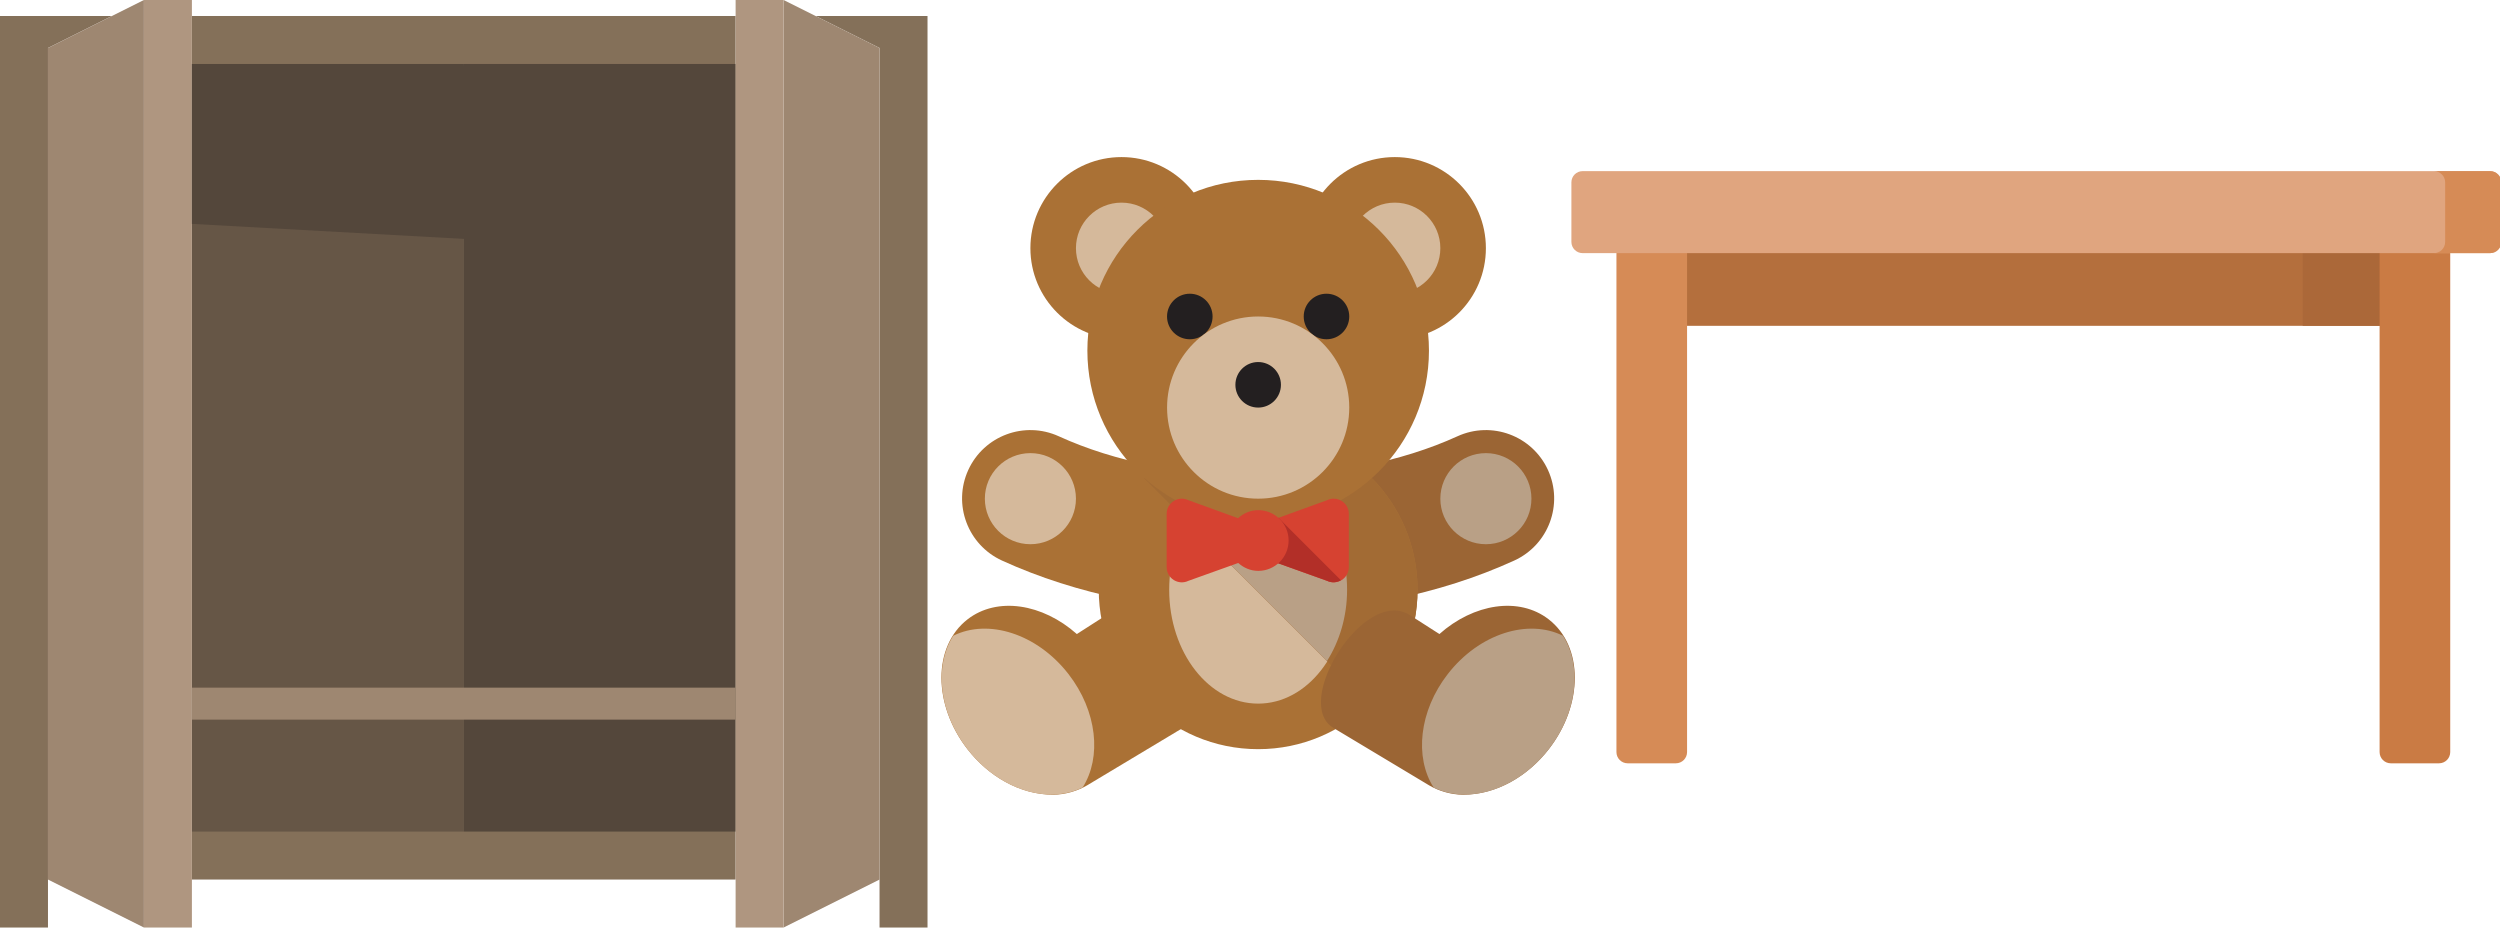 <?xml version="1.0" encoding="UTF-8" standalone="no"?>
<svg
   xmlns:dc="http://purl.org/dc/elements/1.1/"
   xmlns:cc="http://creativecommons.org/ns#"
   xmlns:rdf="http://www.w3.org/1999/02/22-rdf-syntax-ns#"
   xmlns:svg="http://www.w3.org/2000/svg"
   xmlns="http://www.w3.org/2000/svg"
   viewBox="0 0 156.331 58"
   version="1.1"
   id="svg481"
   width="156.331"
   height="58">
  <defs
     id="defs485" />
  <title
     id="title444">Layer closet</title>
  <style
     type="text/css"
     id="style446">
    .st0{fill:#847059;}
    .st1{fill:#665646;}
    .st2{fill:#54473B;}
    .st3{fill:#9E8771;}
    .st4{fill:#AF9680;}
    .st5{fill:none;stroke:#382016;stroke-width:2;stroke-miterlimit:10;}
    .st6{fill:none;stroke:#E0E1E2;stroke-width:2;stroke-linecap:round;stroke-miterlimit:10;}
  </style>
  <g
     id="g_closet1">
    <rect
       x="12"
       y="1"
       class="st0"
       width="34"
       height="54"
       id="rect448" />
    <polygon
       class="st0"
       points="3,55 3,3 7,1 0,1 0,58 3,58 "
       id="polygon450" />
    <polygon
       class="st0"
       points="58,58 58,1 51,1 55,3 55,55 55,58 "
       id="polygon452" />
    <rect
       x="12"
       y="4"
       class="st1"
       width="17"
       height="48"
       id="rect454" />
    <rect
       x="29"
       y="4"
       class="st2"
       width="17"
       height="48"
       id="rect456" />
    <polygon
       class="st3"
       points="9,58 3,55 3,3 9,0 "
       id="polygon458" />
    <rect
       x="9"
       class="st4"
       width="3"
       height="58"
       id="rect460"
       y="0" />
    <polygon
       class="st3"
       points="49,58 55,55 55,3 49,0 "
       id="polygon462" />
    <rect
       x="46"
       class="st4"
       width="3"
       height="58"
       id="rect464"
       y="0" />
    <path
       class="st5"
       d="M 29,19"
       id="path466" />
    <path
       class="st5"
       d="M 12,19"
       id="path468" />
    <path
       class="st6"
       d="M 43,12"
       id="path470" />
    <path
       class="st6"
       d="M 32,12"
       id="path472" />
    <polygon
       class="st2"
       points="12,4 29,4 30.1,15 12,14 "
       id="polygon474" />
    <rect
       x="12"
       y="43"
       class="st3"
       width="34"
       height="2"
       id="rect476" />
    <line
       class="st3"
       x1="46"
       y1="13"
       x2="46"
       y2="15"
       id="line478" />
  </g>
  <g
     id="g753"
     transform="matrix(0.089,0,0,0.089,58.737,9.823)">
    <path
       style="fill:#9b6534"
       d="m 427.658,219.87 c -11.016,-24.117 -39.484,-34.718 -63.61,-23.703 -39.266,17.953 -89,27.836 -140.047,27.836 -0.09,0 -0.176,-0.008 -0.266,-0.008 v 96 c 0.09,0 0.176,0.008 0.266,0.008 65.453,0 127.687,-12.633 179.953,-36.523 24.11,-11.024 34.72,-39.501 23.704,-63.61 z"
       id="path629" />
    <path
       style="fill:#aa7135"
       d="m 20.346,219.87 c 11.016,-24.117 39.484,-34.718 63.61,-23.703 39.266,17.953 89,27.836 140.047,27.836 0.09,0 0.176,-0.008 0.266,-0.008 v 96 c -0.09,0 -0.176,0.008 -0.266,0.008 C 158.55,320.003 96.316,307.37 44.05,283.48 19.939,272.456 9.33,243.979 20.346,219.87 Z"
       id="path631" />
    <circle
       style="fill:#b9a086"
       cx="384.036"
       cy="240"
       r="32"
       id="circle633" />
    <circle
       style="fill:#aa7135"
       cx="224.036"
       cy="304"
       r="112"
       id="circle635" />
    <ellipse
       style="fill:#d5b99b"
       cx="224.036"
       cy="304"
       rx="62.512"
       ry="80"
       id="ellipse637" />
    <path
       style="fill:#a26b34"
       d="m 224.002,192.002 c -31.363,0 -59.676,12.926 -80.008,33.698 l 158.309,158.31 c 20.774,-20.332 33.699,-48.645 33.699,-80.008 0,-61.855 -50.145,-112 -112,-112 z"
       id="path639" />
    <path
       style="fill:#b9a086"
       d="m 224.004,224.002 c -20.383,0 -38.309,12.672 -49.718,31.988 l 98.098,98.098 c 8.699,-13.744 14.129,-31.019 14.129,-50.086 -10e-4,-44.183 -27.986,-80 -62.509,-80 z"
       id="path641" />
    <g
       id="g647">
      <circle
         style="fill:#aa7135"
         cx="320.036"
         cy="64"
         r="64"
         id="circle643" />
      <circle
         style="fill:#aa7135"
         cx="128.004"
         cy="64"
         r="64"
         id="circle645" />
    </g>
    <g
       id="g653">
      <circle
         style="fill:#d5b99b"
         cx="128.004"
         cy="64"
         r="32"
         id="circle649" />
      <circle
         style="fill:#d5b99b"
         cx="320.036"
         cy="64"
         r="32"
         id="circle651" />
    </g>
    <circle
       style="fill:#aa7135"
       cx="224.036"
       cy="136"
       r="120"
       id="circle655" />
    <g
       id="g661">
      <circle
         style="fill:#231f20"
         cx="176.004"
         cy="112"
         r="16"
         id="circle657" />
      <circle
         style="fill:#231f20"
         cx="272.036"
         cy="112"
         r="16"
         id="circle659" />
    </g>
    <circle
       style="fill:#d5b99b"
       cx="224.036"
       cy="176"
       r="64"
       id="circle663" />
    <circle
       style="fill:#231f20"
       cx="224.036"
       cy="160"
       r="16"
       id="circle665" />
    <circle
       style="fill:#d5b99b"
       cx="64.004"
       cy="240"
       r="32"
       id="circle667" />
    <path
       style="fill:#d64231"
       d="m 272.408,241.089 c 7.085,-3.443 15.329,1.717 15.329,9.594 v 37.434 c 0,7.877 -8.245,13.037 -15.329,9.594 l -48.671,-17.442 v -21.542 z"
       id="path669" />
    <path
       style="fill:#b22f28"
       d="m 282.195,297.333 -43.886,-43.886 -14.573,5.28 v 21.542 l 48.672,17.442 c 3.35,1.627 6.912,1.219 9.787,-0.378 z"
       id="path671" />
    <path
       style="fill:#d64231"
       d="m 224.087,248.067 c -5.5,0 -10.406,2.225 -14.187,5.646 l -34.836,-12.625 c -7.082,-3.443 -15.328,1.717 -15.328,9.594 v 37.434 c 0,7.879 8.246,13.039 15.328,9.594 l 34.969,-12.531 c 3.77,3.358 8.614,5.554 14.054,5.554 11.785,0 21.336,-9.55 21.336,-21.332 0,-11.783 -9.55,-21.334 -21.336,-21.334 z"
       id="path673" />
    <path
       style="fill:#aa7135"
       d="M 117.781,321.549 96.627,335.112 C 72.549,313.729 40.674,308.594 19.81,324.815 c -24.418,18.984 -24.426,59.82 -0.019,91.215 14.566,18.74 36.543,31.973 60.211,31.973 8.211,0 17.279,-2.651 23.898,-6.603 l 67.15,-40.298 c 29.299,-17.339 -21.207,-99.008 -53.269,-79.553 z"
       id="path675" />
    <path
       style="fill:#d5b99b"
       d="M 90.724,363.194 C 68.638,334.788 34.243,324.088 9.786,336.327 -3.655,357.499 -0.495,389.938 19.79,416.03 c 22.086,28.406 56.484,39.103 80.938,26.863 13.438,-21.17 10.278,-53.609 -10.004,-79.699 z"
       id="path677" />
    <path
       style="fill:#9b6534"
       d="m 330.222,321.549 21.154,13.563 c 24.078,-21.383 55.953,-26.518 76.817,-10.297 24.418,18.984 24.426,59.82 0.019,91.215 -14.566,18.74 -36.543,31.973 -60.211,31.973 -8.211,0 -17.279,-2.651 -23.898,-6.603 l -67.15,-40.298 c -29.299,-17.339 21.207,-99.008 53.269,-79.553 z"
       id="path679" />
    <path
       style="fill:#b9a086"
       d="m 357.279,363.194 c 22.086,-28.406 56.481,-39.106 80.938,-26.867 13.442,21.172 10.282,53.611 -10.004,79.703 -22.086,28.406 -56.484,39.103 -80.938,26.863 -13.437,-21.17 -10.277,-53.609 10.004,-79.699 z"
       id="path681" />
  </g>
  <g
     id="g_table1"
     transform="matrix(0.117,0,0,0.117,98.263,10.701)">
    <path
       id="svg_3"
       fill="#b46f3d"
       d="M 42.951,21.914 H 450.834 V 82.677 H 42.951 Z" />
    <path
       id="svg_5"
       fill="#ab6839"
       d="m 390.834,21.914 h 60 v 60.763 h -60 z" />
    <path
       id="svg_7"
       fill="#d68b56"
       d="M 55.825,316.502 H 30.077 c -3.314,0 -6,-2.686 -6,-6 V 43.828 l 18.874,-10 18.874,10 v 266.674 c 0,3.314 -2.687,6 -6,6 z" />
    <path
       id="svg_9"
       fill="#ca7b44"
       d="M 463.707,316.502 H 437.96 c -3.314,0 -6,-2.686 -6,-6 V 43.828 l 18.874,-10 18.874,10 v 266.674 c -0.001,3.314 -2.687,6 -6.001,6 z" />
    <path
       id="svg_11"
       fill="#e0a57f"
       d="m 491,43.828 h -21.293 l -8.128,-0.015 -0.5,0.015 H 6 c -3.314,0 -6,-2.686 -6,-6 V 6 C 0,2.686 2.686,0 6,0 h 485 c 3.314,0 6,2.686 6,6 v 31.827 c 0,3.314 -2.686,6.001 -6,6.001 z" />
    <path
       id="svg_13"
       fill="#d68b56"
       d="m 491,0 h -30 c 3.314,0 6,2.686 6,6 v 31.827 c 0,3.314 -2.686,6 -6,6 h 30 c 3.314,0 6,-2.686 6,-6 V 6 c 0,-3.314 -2.686,-6 -6,-6 z" />
  </g>
</svg>
